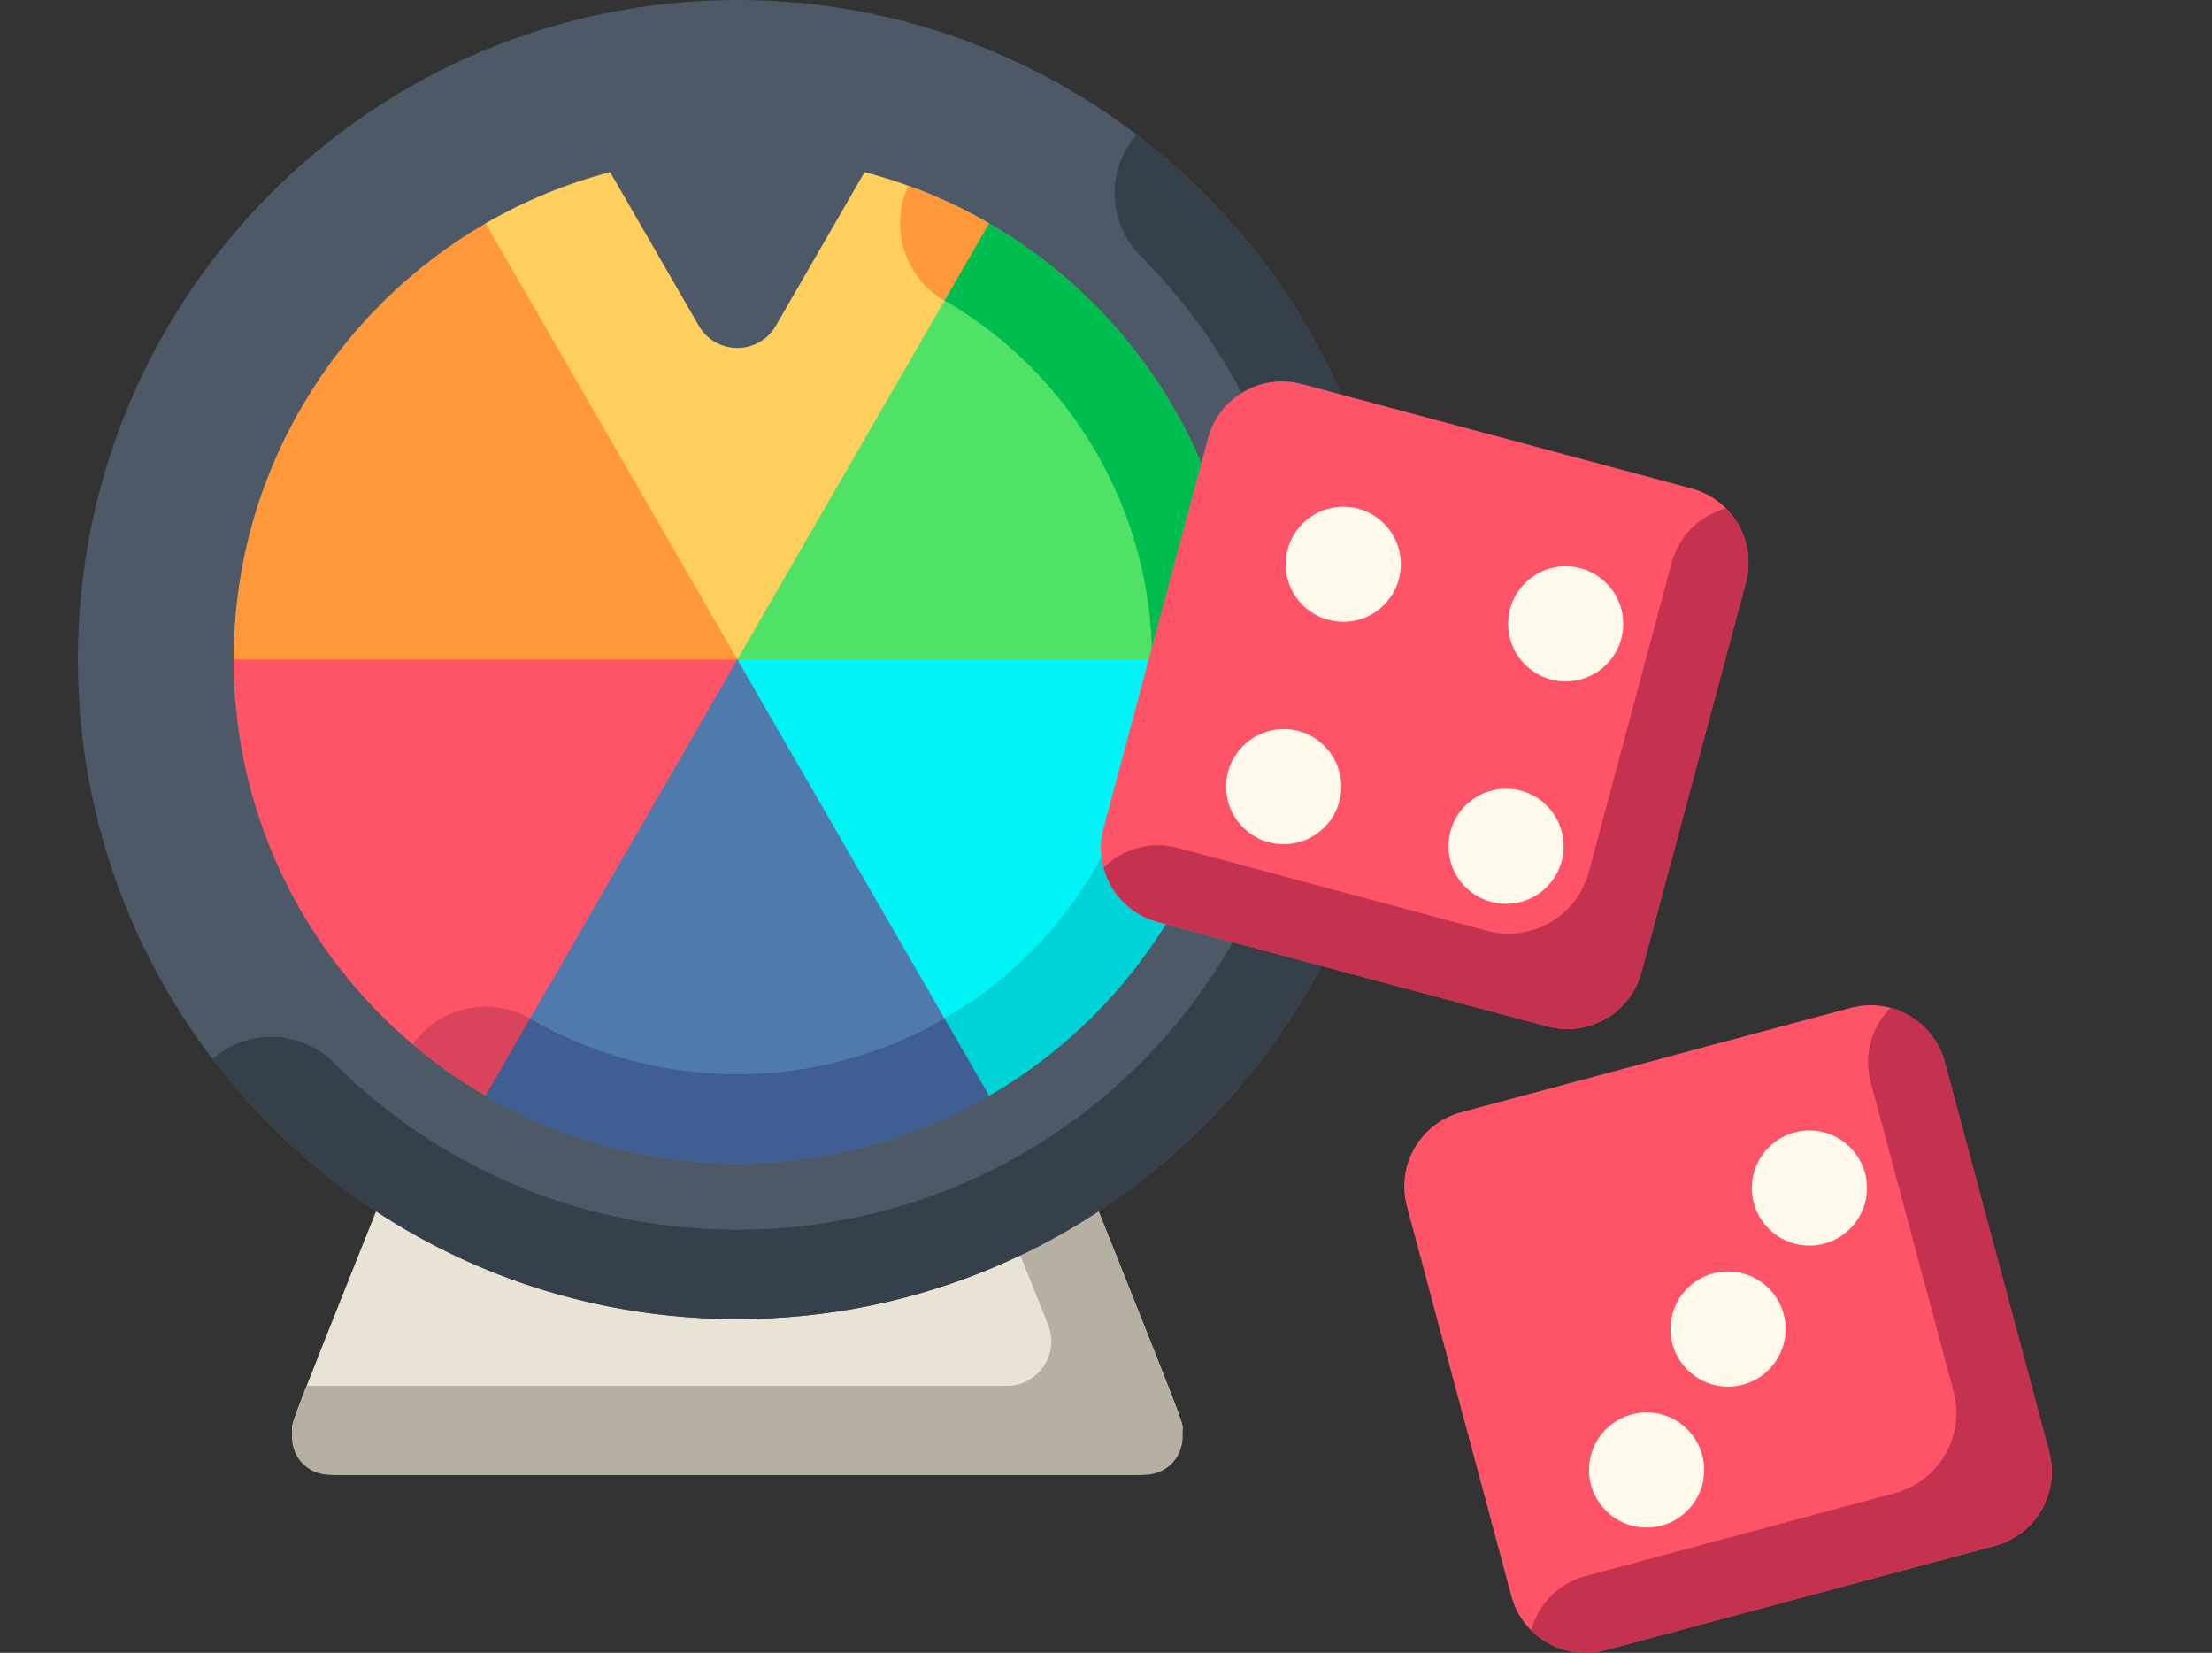 <svg width="174" height="130" viewBox="0 0 174 130" fill="none" xmlns="http://www.w3.org/2000/svg">
<rect x="0" y="0" width="174" height="130" fill="#333333" stroke="none"/>
<path d="M67.758 48.629C66.21 44.755 62.42 42.012 58 42.012C53.58 42.012 49.79 44.756 48.242 48.63C21.517 115.51 22.99 111.494 22.99 112.499C22.99 114.432 24.558 116 26.491 116H89.509C91.443 116 93.01 114.432 93.01 112.499C93.01 111.494 94.481 115.504 67.758 48.629Z" fill="#E9E3D5"/>
<path d="M63.144 43.362C60.973 45.264 60.124 48.395 61.256 51.227C67.938 67.949 72.858 80.24 76.478 89.285C79.042 95.69 80.989 100.555 82.444 104.201C83.362 106.5 81.667 108.998 79.192 108.998H24.121C22.634 112.813 23.046 111.997 22.982 112.635C22.795 114.489 24.112 116 25.976 116H89.996C91.864 116 93.193 114.484 93.016 112.625C92.874 111.13 95.407 117.821 67.758 48.629C66.864 46.393 65.222 44.535 63.144 43.362Z" fill="#B6B0A2"/>
<path d="M58 103.747C86.649 103.747 109.874 80.522 109.874 51.873C109.874 23.224 86.649 0 58 0C29.351 0 6.127 23.224 6.127 51.873C6.127 80.522 29.351 103.747 58 103.747Z" fill="#4D5967"/>
<path d="M89.407 10.589C87.001 13.34 87.107 17.523 89.729 20.144C107.224 37.64 107.224 66.106 89.729 83.602C72.233 101.097 43.767 101.097 26.271 83.602C23.649 80.98 19.466 80.874 16.716 83.28C26.192 95.717 41.157 103.747 58 103.747C86.649 103.747 109.873 80.522 109.873 51.873C109.873 35.031 101.844 20.066 89.407 10.589Z" fill="#35404A"/>
<path d="M97.62 51.873C97.62 37.237 89.641 24.429 77.805 17.569L62.904 31.251L58 51.873L78.772 56.541L97.62 51.873Z" fill="#4FE267"/>
<path d="M68.005 13.538L61.032 25.616C59.684 27.95 56.316 27.95 54.968 25.616L47.995 13.538C44.522 14.446 41.23 15.81 38.195 17.569L41.282 35.42L58 51.873L77.805 17.57C74.769 15.81 71.478 14.446 68.005 13.538Z" fill="#FFCF5D"/>
<path d="M18.38 51.873L36.294 58.876L58 51.873L38.195 17.569C26.359 24.429 18.38 37.237 18.38 51.873Z" fill="#FF983B"/>
<path d="M18.38 51.873C18.38 66.51 26.359 79.317 38.195 86.177L54.398 73.212L58 51.873H18.38Z" fill="#FF5368"/>
<path d="M38.194 86.177C44.025 89.556 50.79 91.493 58 91.493C65.209 91.493 71.975 89.556 77.805 86.177L73.073 65.226L58 51.873L38.194 86.177Z" fill="#517AAC"/>
<path d="M77.805 86.177C89.641 79.317 97.62 66.51 97.62 51.873H58L77.805 86.177Z" fill="#00F4F5"/>
<path d="M38.194 86.177L44.163 81.401C43.328 81.008 42.507 80.584 41.706 80.119C38.541 78.284 34.538 79.207 32.473 82.143C34.254 83.647 36.166 85.001 38.194 86.177Z" fill="#D9435B"/>
<path d="M77.805 86.177L76.171 78.944C75.561 79.355 74.936 79.748 74.294 80.119C69.359 82.98 63.725 84.491 58 84.491C52.275 84.491 46.64 82.98 41.706 80.12C41.702 80.118 41.699 80.116 41.695 80.114L38.194 86.177C44.025 89.556 50.79 91.493 58 91.493C65.209 91.493 71.975 89.556 77.805 86.177Z" fill="#3F5F94"/>
<path d="M97.62 51.873C97.62 37.237 89.641 24.429 77.805 17.569L72.647 22.306C73.114 22.815 73.665 23.262 74.294 23.627C84.363 29.463 90.618 40.286 90.618 51.873C90.618 52.458 90.598 53.041 90.566 53.621L97.62 51.873Z" fill="#00BD4F"/>
<path d="M71.459 14.614C69.941 17.864 71.131 21.794 74.294 23.627C74.298 23.629 74.301 23.632 74.305 23.633L77.806 17.57C75.795 16.404 73.672 15.415 71.459 14.614Z" fill="#FF983B"/>
<path d="M97.62 51.873H90.618C90.618 63.456 84.367 74.276 74.304 80.113L77.805 86.177C89.641 79.317 97.62 66.51 97.62 51.873Z" fill="#00D3D8"/>
<g clip-path="url(#clip0)">
<path d="M133.063 38.42L102.413 30.207C99.192 29.344 95.882 31.255 95.019 34.476L86.807 65.126C85.944 68.346 87.855 71.656 91.075 72.519L121.725 80.731C124.945 81.594 128.255 79.683 129.118 76.463L137.331 45.813C138.194 42.593 136.283 39.283 133.063 38.42Z" fill="#FF5368"/>
<path d="M135.769 39.983C133.756 40.524 132.079 42.093 131.501 44.251L124.98 68.584C124.046 72.073 120.46 74.143 116.971 73.208L92.638 66.688C90.479 66.109 88.283 66.778 86.808 68.25C87.349 70.263 88.917 71.941 91.075 72.519L121.725 80.731C124.946 81.594 128.256 79.683 129.119 76.463L137.331 45.813C137.91 43.655 137.241 41.458 135.769 39.983Z" fill="#C5324F"/>
<path d="M161.193 114.187L152.981 83.537C152.118 80.317 148.808 78.406 145.587 79.269L114.937 87.481C111.717 88.344 109.806 91.654 110.669 94.874L118.882 125.524C119.745 128.745 123.055 130.656 126.275 129.793L156.925 121.58C160.145 120.717 162.056 117.407 161.193 114.187Z" fill="#FF5368"/>
<path d="M152.981 83.537C152.402 81.379 150.725 79.811 148.712 79.269C147.24 80.745 146.572 82.942 147.15 85.099L153.67 109.433C154.605 112.921 152.534 116.507 149.046 117.442L124.712 123.962C122.555 124.54 120.986 126.218 120.445 128.23C121.92 129.702 124.117 130.371 126.275 129.793L156.925 121.58C160.145 120.718 162.056 117.408 161.193 114.187L152.981 83.537Z" fill="#C5324F"/>
<path d="M142.331 97.968C144.831 97.968 146.858 95.941 146.858 93.44C146.858 90.94 144.831 88.913 142.331 88.913C139.83 88.913 137.803 90.94 137.803 93.44C137.803 95.941 139.83 97.968 142.331 97.968Z" fill="#FFF9EB"/>
<path d="M129.524 120.146C132.025 120.146 134.052 118.119 134.052 115.619C134.052 113.118 132.025 111.091 129.524 111.091C127.024 111.091 124.997 113.118 124.997 115.619C124.997 118.119 127.024 120.146 129.524 120.146Z" fill="#FFF9EB"/>
<path d="M135.931 109.059C138.432 109.059 140.458 107.032 140.458 104.531C140.458 102.031 138.432 100.004 135.931 100.004C133.431 100.004 131.404 102.031 131.404 104.531C131.404 107.032 133.431 109.059 135.931 109.059Z" fill="#FFF9EB"/>
<path d="M105.665 48.908C108.165 48.908 110.192 46.882 110.192 44.381C110.192 41.881 108.165 39.854 105.665 39.854C103.164 39.854 101.137 41.881 101.137 44.381C101.137 46.882 103.164 48.908 105.665 48.908Z" fill="#FFF9EB"/>
<path d="M123.159 53.594C125.659 53.594 127.686 51.567 127.686 49.066C127.686 46.566 125.659 44.539 123.159 44.539C120.658 44.539 118.631 46.566 118.631 49.066C118.631 51.567 120.658 53.594 123.159 53.594Z" fill="#FFF9EB"/>
<path d="M100.979 66.4C103.479 66.4 105.506 64.373 105.506 61.872C105.506 59.372 103.479 57.345 100.979 57.345C98.478 57.345 96.451 59.372 96.451 61.872C96.451 64.373 98.478 66.4 100.979 66.4Z" fill="#FFF9EB"/>
<path d="M118.47 71.088C120.97 71.088 122.997 69.061 122.997 66.561C122.997 64.061 120.97 62.034 118.47 62.034C115.969 62.034 113.942 64.061 113.942 66.561C113.942 69.061 115.969 71.088 118.47 71.088Z" fill="#FFF9EB"/>
</g>
<defs>
<clipPath id="clip0">
<rect width="100" height="100" fill="white" transform="translate(74 30)"/>
</clipPath>
</defs>
</svg>
